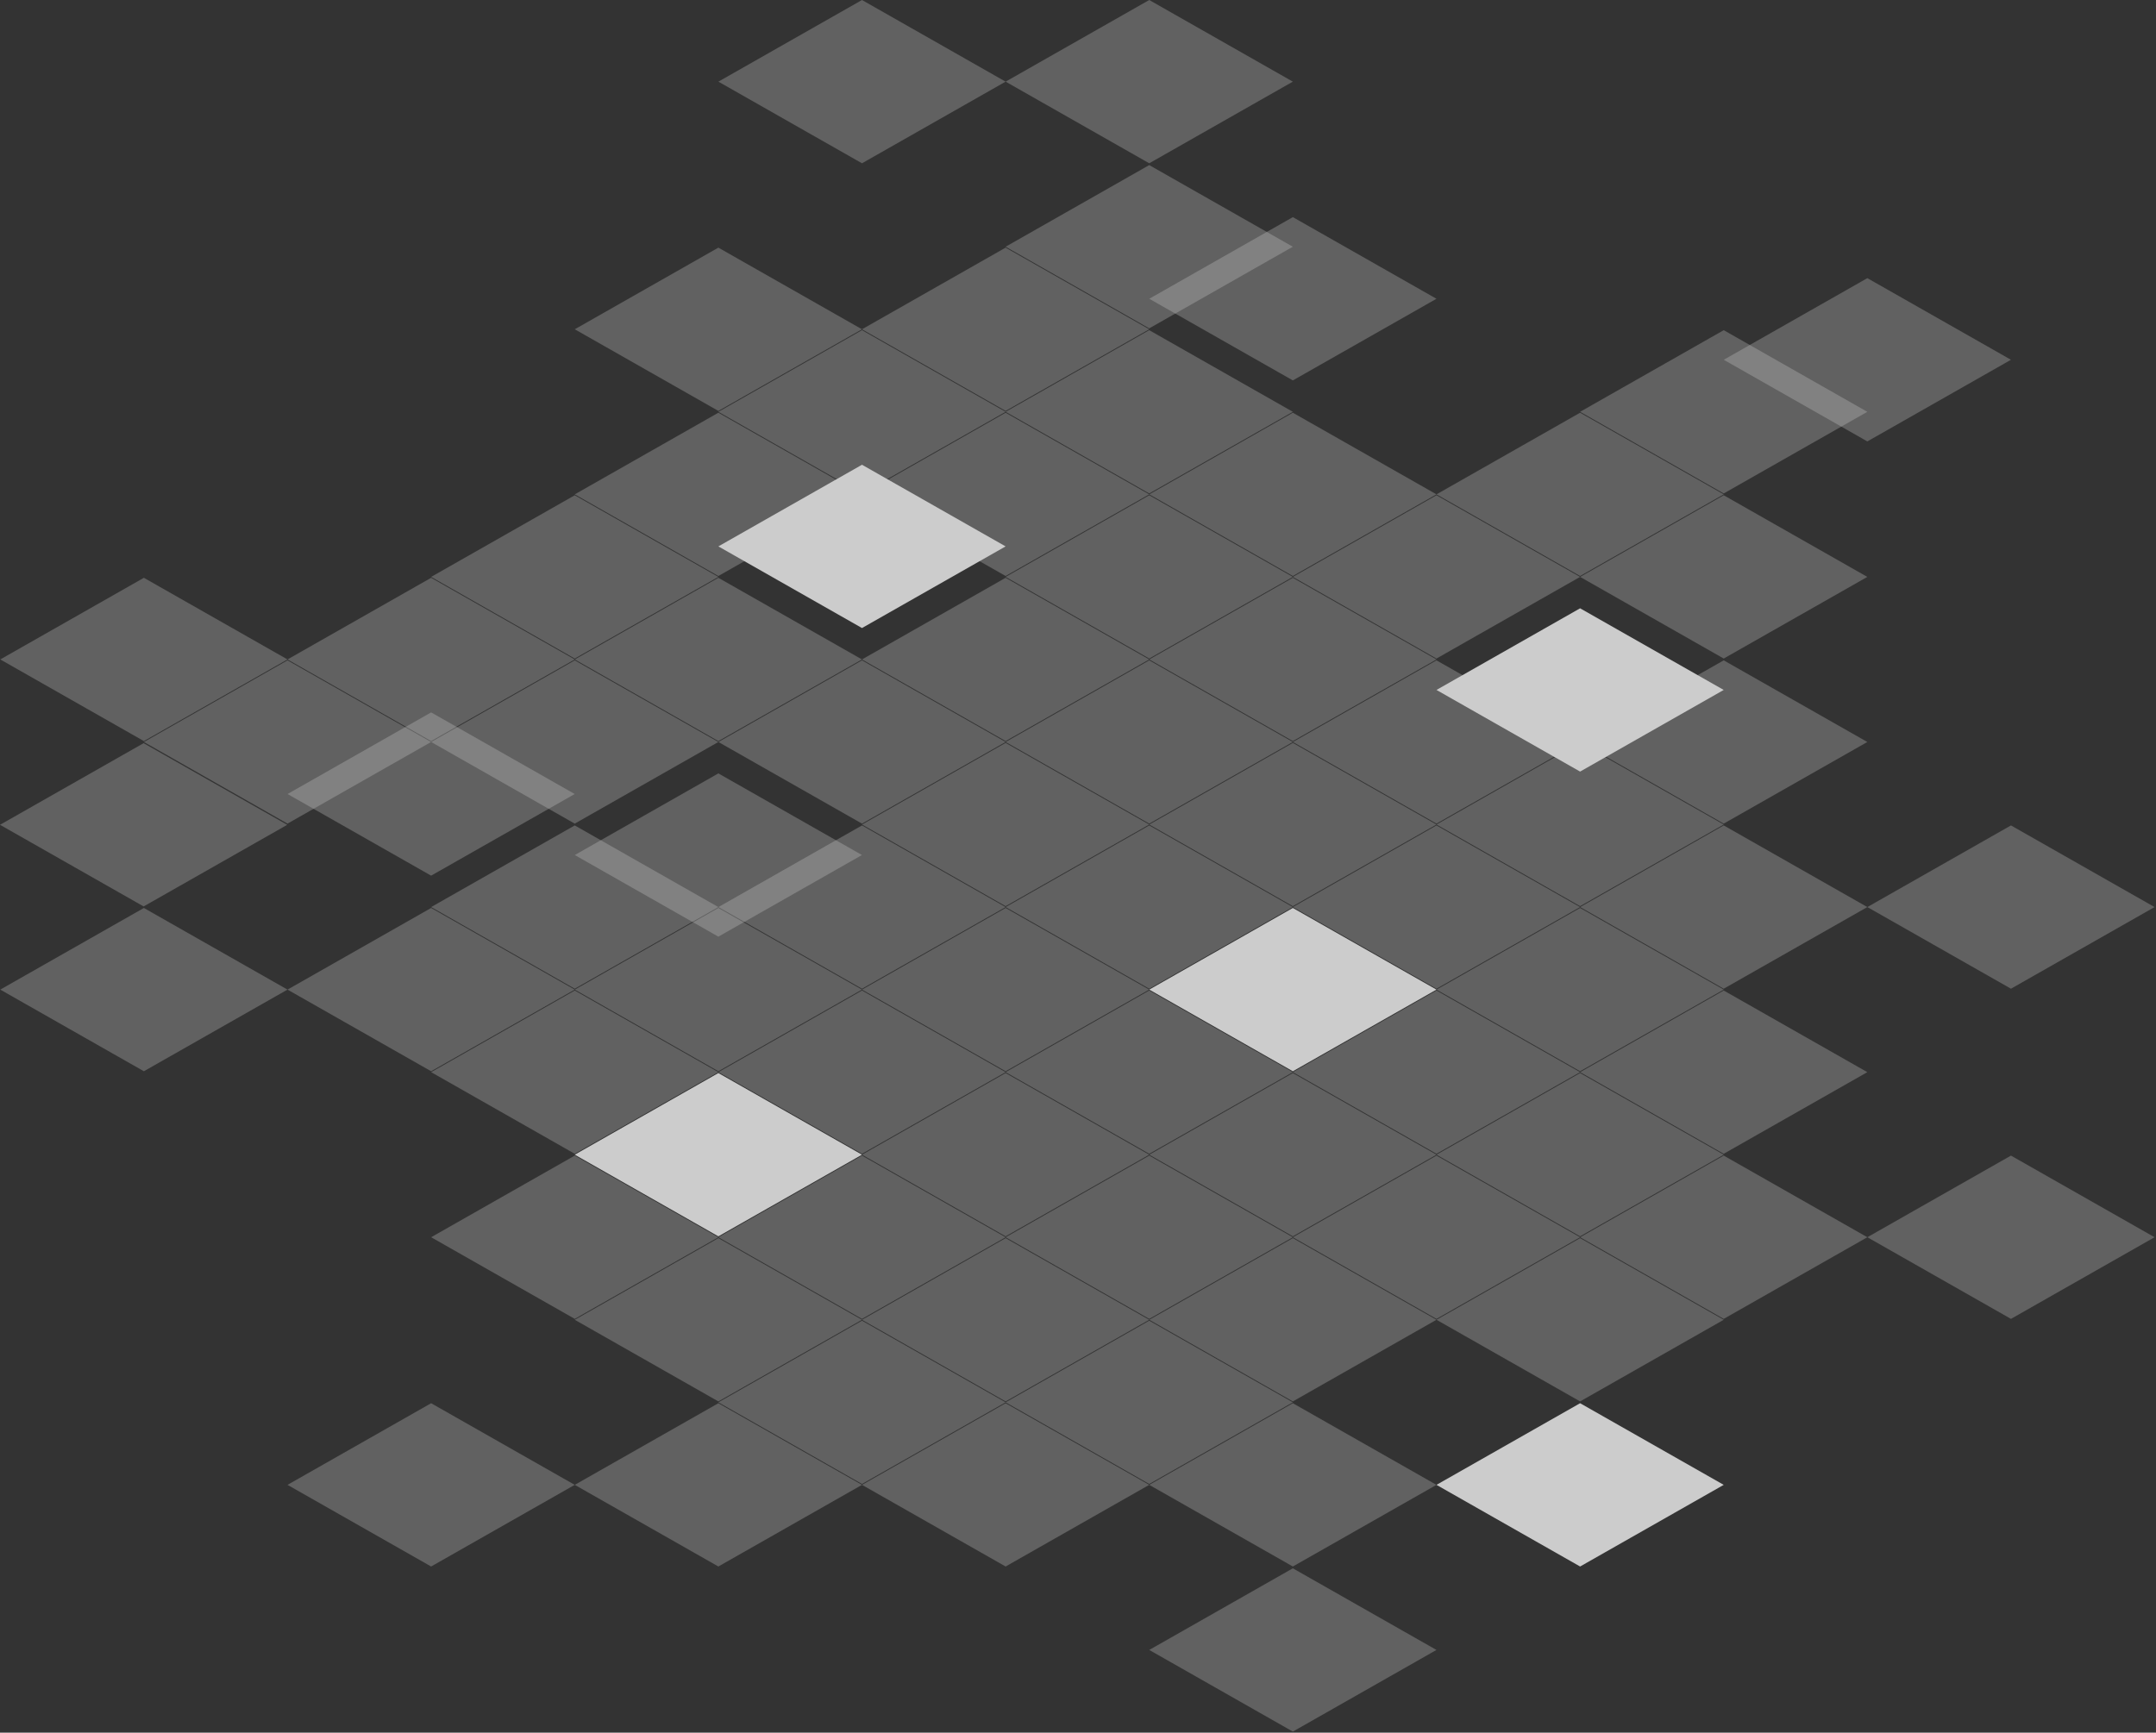 <?xml version="1.0" encoding="UTF-8"?>
<svg width="989px" height="795px" viewBox="0 0 989 795" version="1.1" xmlns="http://www.w3.org/2000/svg" xmlns:xlink="http://www.w3.org/1999/xlink">
    <rect x="0" y="0" width="989" height="795" fill="#333333" stroke="none"/>
    <title>TiledFloor</title>
    <g id="web2021" stroke="none" stroke-width="1" fill="none" fill-rule="evenodd" opacity="0.75">
        <g id="00_Styles" transform="translate(-226, -5039)" fill="#FFFFFF" fill-rule="nonzero">
            <g id="TiledFloor" transform="translate(226, 5039)">
                <polygon id="Path_475" fill-opacity="0.3" points="131.882 454.064 197.765 416.602 263.647 454.064 197.765 491.525"></polygon>
                <polygon id="Path_476" fill-opacity="0.3" points="131.882 364.321 197.765 326.86 263.647 364.321 197.765 401.782"></polygon>
                <polygon id="Path_477" fill-opacity="0.3" points="131.882 302.572 197.765 265.111 263.647 302.572 197.765 340.033"></polygon>
                <polygon id="Path_478" fill-opacity="0.3" points="66 340.445 131.882 302.983 197.765 340.445 131.882 377.906"></polygon>
                <polygon id="Path_478" fill-opacity="0.3" points="0 378.445 65.882 340.983 131.765 378.445 65.882 415.906"></polygon>
                <polygon id="Path_479" fill-opacity="0.3" points="263.647 392.314 329.529 354.853 395.412 392.314 329.529 429.775"></polygon>
                <polygon id="Path_480" fill-opacity="0.3" points="395.412 378.318 461.294 340.856 527.176 378.318 461.294 415.779"></polygon>
                <polygon id="Path_481" fill-opacity="0.3" points="527.176 378.318 593.059 340.856 658.941 378.318 593.059 415.779"></polygon>
                <polygon id="Path_482" fill-opacity="0.3" points="658.941 378.318 724.824 340.856 790.706 378.318 724.824 415.779"></polygon>
                <polygon id="Path_483" fill-opacity="0.3" points="197.765 340.445 263.647 302.983 329.529 340.445 263.647 377.906"></polygon>
                <polygon id="Path_484" fill-opacity="0.3" points="329.529 340.445 395.412 302.983 461.294 340.445 395.412 377.906"></polygon>
                <polygon id="Path_485" fill-opacity="0.3" points="461.294 340.445 527.176 302.983 593.059 340.445 527.176 377.906"></polygon>
                <polygon id="Path_486" fill-opacity="0.3" points="593.059 340.445 658.941 302.983 724.824 340.445 658.941 377.906"></polygon>
                <polygon id="Path_487" fill-opacity="0.3" points="724.824 340.445 790.706 302.983 856.588 340.445 790.706 377.906"></polygon>
                <polygon id="Path_488" fill-opacity="0.3" points="329.529 416.191 395.412 378.729 461.294 416.191 395.412 453.652"></polygon>
                <polygon id="Path_489" fill-opacity="0.3" points="263.647 226.826 329.529 189.365 395.412 226.826 329.529 264.287"></polygon>
                <polygon id="Path_490" fill-opacity="0.3" points="527.176 302.572 593.059 265.111 658.941 302.572 593.059 340.033"></polygon>
                <polygon id="Path_491" fill-opacity="0.3" points="263.647 302.572 329.529 265.111 395.412 302.572 329.529 340.033"></polygon>
                <polygon id="Path_492" fill-opacity="0.3" points="395.412 302.572 461.294 265.111 527.176 302.572 461.294 340.033"></polygon>
                <polygon id="Path_493" fill-opacity="0.3" points="461.294 416.191 527.176 378.729 593.059 416.191 527.176 453.652"></polygon>
                <polygon id="Path_494" points="658.941 316.568 724.824 279.107 790.706 316.568 724.824 354.03"></polygon>
                <polygon id="Path_495" fill-opacity="0.3" points="197.765 264.699 263.647 227.238 329.529 264.699 263.647 302.16"></polygon>
                <polygon id="Path_496" fill-opacity="0.3" points="461.294 264.699 527.176 227.238 593.059 264.699 527.176 302.16"></polygon>
                <polygon id="Path_497" fill-opacity="0.3" points="593.059 264.699 658.941 227.238 724.824 264.699 658.941 302.16"></polygon>
                <polygon id="Path_498" fill-opacity="0.3" points="724.824 264.699 790.706 227.238 856.588 264.699 790.706 302.16"></polygon>
                <polygon id="Path_499" points="329.529 250.702 395.412 213.241 461.294 250.702 395.412 288.164"></polygon>
                <polygon id="Path_500" fill-opacity="0.3" points="527.176 226.826 593.059 189.365 658.941 226.826 593.059 264.287"></polygon>
                <polygon id="Path_501" fill-opacity="0.3" points="395.412 226.826 461.294 189.365 527.176 226.826 461.294 264.287"></polygon>
                <polygon id="Path_502" fill-opacity="0.3" points="658.941 226.826 724.824 189.365 790.706 226.826 724.824 264.287"></polygon>
                <polygon id="Path_503" fill-opacity="0.3" points="263.647 605.555 329.529 568.094 395.412 605.555 329.529 643.017"></polygon>
                <polygon id="Path_504" fill-opacity="0.3" points="395.412 605.555 461.294 568.094 527.176 605.555 461.294 643.017"></polygon>
                <polygon id="Path_505" fill-opacity="0.3" points="527.176 605.555 593.059 568.094 658.941 605.555 593.059 643.017"></polygon>
                <polygon id="Path_506" fill-opacity="0.3" points="658.941 605.555 724.824 568.094 790.706 605.555 724.824 643.017"></polygon>
                <polygon id="Path_507" fill-opacity="0.3" points="329.529 567.682 395.412 530.221 461.294 567.682 395.412 605.144"></polygon>
                <polygon id="Path_508" fill-opacity="0.3" points="461.294 567.682 527.176 530.221 593.059 567.682 527.176 605.144"></polygon>
                <polygon id="Path_509" fill-opacity="0.3" points="593.059 567.682 658.941 530.221 724.824 567.682 658.941 605.144"></polygon>
                <polygon id="Path_510" fill-opacity="0.3" points="724.824 567.682 790.706 530.221 856.588 567.682 790.706 605.144"></polygon>
                <polygon id="Path_511" fill-opacity="0.3" points="329.529 643.428 395.412 605.967 461.294 643.428 395.412 680.889"></polygon>
                <polygon id="Path_512" fill-opacity="0.3" points="263.647 454.064 329.529 416.602 395.412 454.064 329.529 491.525"></polygon>
                <polygon id="Path_513" fill-opacity="0.3" points="527.176 529.809 593.059 492.348 658.941 529.809 593.059 567.271"></polygon>
                <polygon id="Path_514" points="263.647 529.809 329.529 492.348 395.412 529.809 329.529 567.271"></polygon>
                <polygon id="Path_515" fill-opacity="0.3" points="395.412 529.809 461.294 492.348 527.176 529.809 461.294 567.271"></polygon>
                <polygon id="Path_516" fill-opacity="0.3" points="461.294 643.428 527.176 605.967 593.059 643.428 527.176 680.889"></polygon>
                <polygon id="Path_517" fill-opacity="0.3" points="658.941 529.809 724.824 492.348 790.706 529.809 724.824 567.271"></polygon>
                <polygon id="Path_518" fill-opacity="0.3" points="461.294 491.936 527.176 454.475 593.059 491.936 527.176 529.398"></polygon>
                <polygon id="Path_519" fill-opacity="0.3" points="593.059 491.936 658.941 454.475 724.824 491.936 658.941 529.398"></polygon>
                <polygon id="Path_520" fill-opacity="0.3" points="724.824 491.936 790.706 454.475 856.588 491.936 790.706 529.398"></polygon>
                <polygon id="Path_521" fill-opacity="0.3" points="329.529 491.936 395.412 454.475 461.294 491.936 395.412 529.398"></polygon>
                <polygon id="Path_522" points="527.176 454.064 593.059 416.602 658.941 454.064 593.059 491.525"></polygon>
                <polygon id="Path_523" fill-opacity="0.3" points="395.412 454.064 461.294 416.602 527.176 454.064 461.294 491.525"></polygon>
                <polygon id="Path_524" fill-opacity="0.3" points="658.941 454.064 724.824 416.602 790.706 454.064 724.824 491.525"></polygon>
                <polygon id="Path_525" fill-opacity="0.3" points="593.059 416.191 658.941 378.729 724.824 416.191 658.941 453.652"></polygon>
                <polygon id="Path_526" fill-opacity="0.3" points="197.765 416.191 263.647 378.729 329.529 416.191 263.647 453.652"></polygon>
                <polygon id="Path_529" fill-opacity="0.3" points="197.765 567.682 263.647 530.221 329.529 567.682 263.647 605.144"></polygon>
                <polygon id="Path_531" fill-opacity="0.3" points="395.412 681.301 461.294 643.84 527.176 681.301 461.294 718.762"></polygon>
                <polygon id="Path_532" fill-opacity="0.3" points="527.176 681.301 593.059 643.84 658.941 681.301 593.059 718.762"></polygon>
                <polygon id="Path_533" points="658.941 681.301 724.824 643.84 790.706 681.301 724.824 718.762"></polygon>
                <polygon id="Path_534" fill-opacity="0.3" points="724.824 416.191 790.706 378.729 856.588 416.191 790.706 453.652"></polygon>
                <polygon id="Path_535" fill-opacity="0.3" points="329.529 188.953 395.412 151.492 461.294 188.953 395.412 226.414"></polygon>
                <polygon id="Path_536" fill-opacity="0.3" points="263.647 151.08 329.529 113.619 395.412 151.08 329.529 188.541"></polygon>
                <polygon id="Path_537" fill-opacity="0.3" points="724.824 188.953 790.706 151.492 856.588 188.953 790.706 226.414"></polygon>
                <polygon id="Path_538" fill-opacity="0.3" points="790.706 165.077 856.588 127.615 922.471 165.077 856.588 202.538"></polygon>
                <polygon id="Path_539" fill-opacity="0.3" points="395.412 151.08 461.294 113.619 527.176 151.08 461.294 188.541"></polygon>
                <polygon id="Path_540" fill-opacity="0.3" points="527.176 137.084 593.059 99.622 658.941 137.084 593.059 174.545"></polygon>
                <polygon id="Path_541" fill-opacity="0.3" points="461.294 113.207 527.176 75.746 593.059 113.207 527.176 150.668"></polygon>
                <polygon id="Path_542" fill-opacity="0.3" points="461.294 37.461 527.176 0 593.059 37.461 527.176 74.923"></polygon>
                <polygon id="Path_543" fill-opacity="0.3" points="461.294 188.953 527.176 151.492 593.059 188.953 527.176 226.414"></polygon>
                <polygon id="Path_544" fill-opacity="0.3" points="197.765 491.936 263.647 454.475 329.529 491.936 263.647 529.398"></polygon>
                <polygon id="Path_111" fill-opacity="0.3" points="0.118 454.064 66 416.602 131.882 454.064 66 491.525"></polygon>
                <polygon id="Path_545" fill-opacity="0.3" points="263.647 681.301 329.529 643.84 395.412 681.301 329.529 718.762"></polygon>
                <polygon id="Path_546" fill-opacity="0.3" points="131.882 681.301 197.765 643.84 263.647 681.301 197.765 718.762"></polygon>
                <polygon id="Path_547" fill-opacity="0.3" points="527.176 757.047 593.059 719.586 658.941 757.047 593.059 794.508"></polygon>
                <polygon id="Path_548" fill-opacity="0.3" points="856.588 416.191 922.471 378.729 988.353 416.191 922.471 453.652"></polygon>
                <polygon id="Path_549" fill-opacity="0.3" points="0.118 302.572 66 265.111 131.882 302.572 66 340.033"></polygon>
                <polygon id="Path_550" fill-opacity="0.3" points="856.588 567.682 922.471 530.221 988.353 567.682 922.471 605.144"></polygon>
                <polygon id="Path_559" fill-opacity="0.3" points="329.529 37.461 395.412 0 461.294 37.461 395.412 74.923"></polygon>
            </g>
        </g>
    </g>
</svg>
